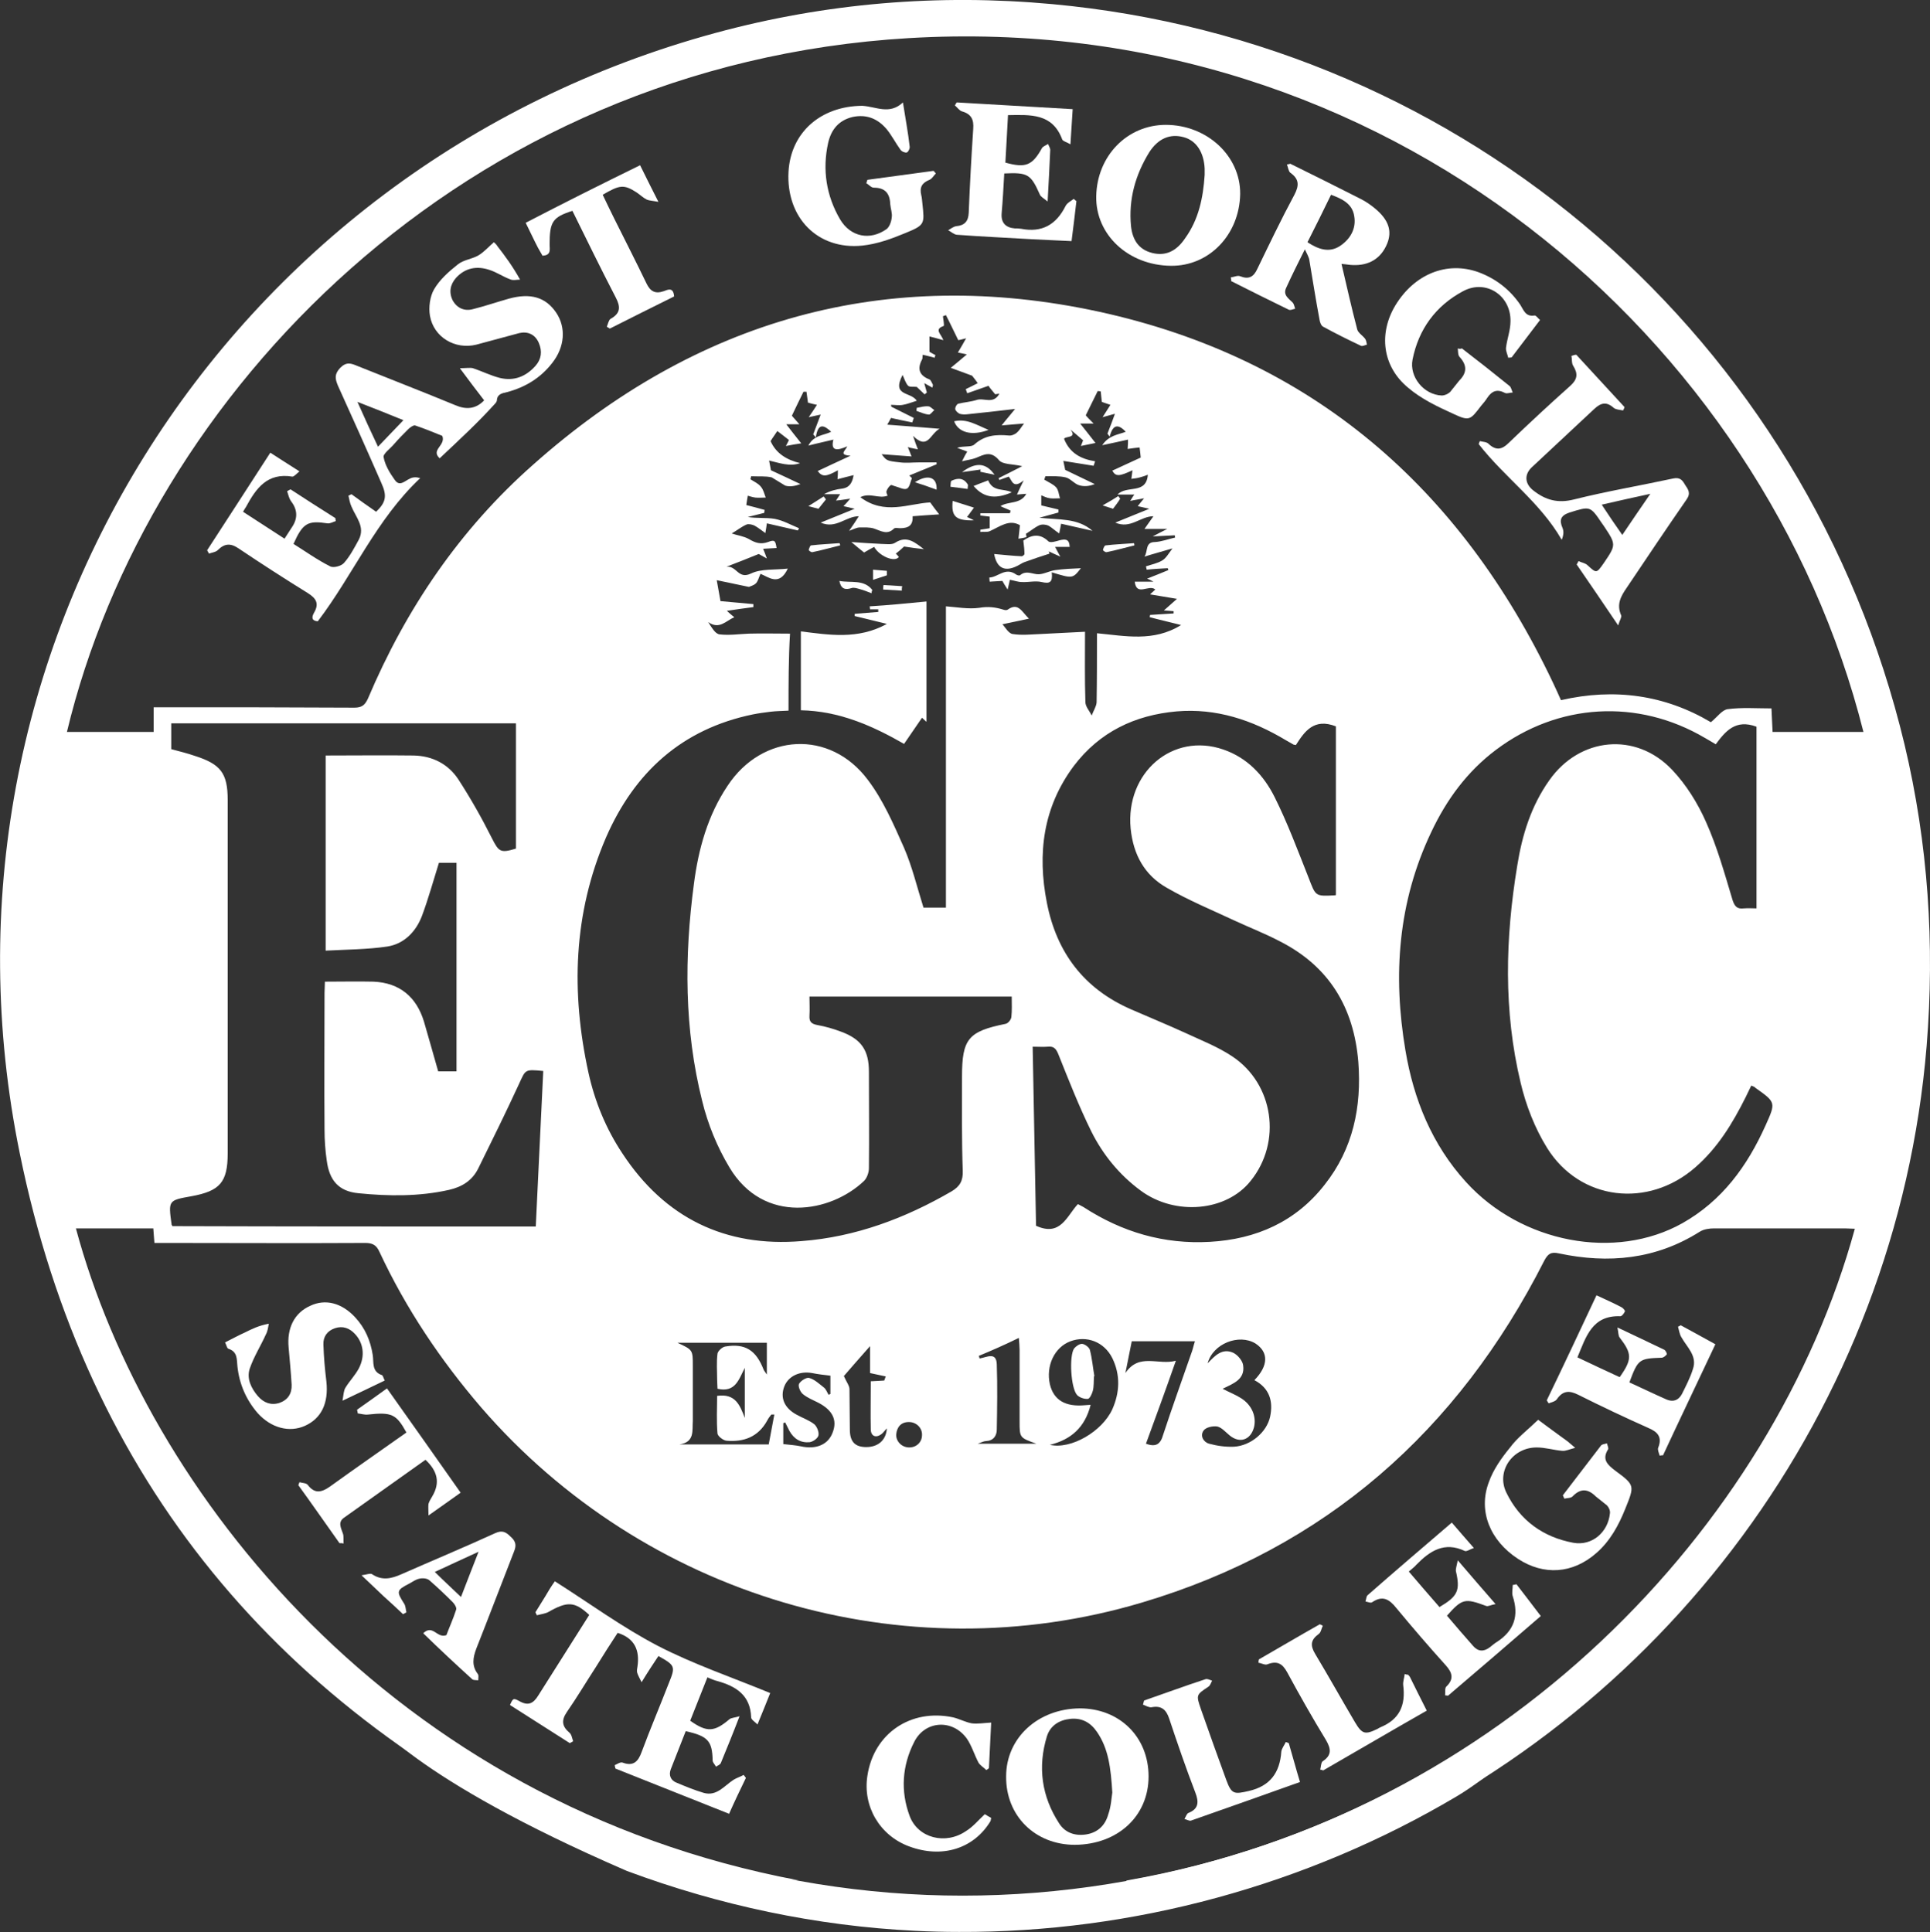 <svg xmlns="http://www.w3.org/2000/svg" width="516.2" height="516.9" viewBox="0 0 516.2 516.9"><rect x="0" y="0" width="516.2" height="516.9" fill="#333333" stroke="none"/><style type="text/css">.st0{fill:#FFFFFF;}</style><g id="XMLID_61_"><path id="XMLID_584_" class="st0" d="M213.6 503c-6.4-.6-12.9-.9-19.3-1.8-11.4-1.5-22.8-3.2-34.2-4.9-1.5-.2-3.1-.7-4.5-1.4-80.8-37.2-132.5-98.9-150.3-186.3-27.4-133.8 54.3-264 186.1-299.8 29.5-8 59.6-10.5 90-7.7 110.8 10.2 202 89.4 228 198.1 6.3 26.5 8.1 53.4 5.9 80.6-8 97.1-70.8 180.5-158.3 216.6-5.8 2.4-12.5 3-18.9 3.8-9.4 1.1-18.9 1.9-28.3 2.7l-6.7.6c-1.3.1-2.5-.3-1.5-.5 100.1-17.6 172.7-94.8 194.5-174.3l-2.7-.1h-34.9c-1.3 0-2.8.2-3.9.9-11.7 7.4-24.4 8.6-37.6 5.8-2.2-.5-3 .1-4 2-23.1 45.5-58.5 76.8-107.6 91.4-63.8 19-133.1-1.8-176.7-52.2-10.9-12.7-20.1-26.4-27.2-41.6-.8-1.8-1.8-2.4-3.8-2.4-17.6.1-35.3 0-52.9 0h-3.5l-.3-3.9h-20.7c18.8 70 84.2 153.8 193.3 174.4zm284.8-307.2c-26.5-105.3-127.6-193.2-255.4-185.6-119.2 7.1-203.5 95.4-225.1 185.6h23.2v-6.6h3.2c16.8 0 33.6 0 50.5.1 2 0 2.8-.7 3.6-2.4 10.2-24.1 24.6-45.3 44.2-62.6 43.6-38.8 94.4-53.3 151.4-40.9 56.8 12.4 96.6 47 121.4 99.3.7 1.5 1.4 3 2.1 4.6 14.3-3.3 27.8-1.4 40.1 5.9 1.7-1.4 3-3.3 4.5-3.5 3.8-.5 7.7-.2 11.7-.2.1 2.3.2 4.3.3 6.3h24.3zm-287.5-5.7c-1.8.1-3.3.1-4.9.3-1.6.2-3.1.4-4.6.7-19 3.9-31.7 15.5-39.3 32.9-8.8 20.4-9.4 41.5-4.7 63 1.7 7.7 4.7 15 9.1 21.6 11.3 17.2 27.5 25.1 47.9 23.4 14.4-1.1 27.7-6.1 40.1-13.3 2.2-1.3 3.1-2.8 3-5.5-.3-8.4-.2-16.8-.2-25.2 0-10.1 1.7-12.1 11.6-14.1.7-.1 1.5-1.1 1.6-1.8.2-1.8.1-3.6.1-5.5h-54.1c0 1.8.1 3.4 0 5.1-.1 1.6.5 2.2 2.1 2.5 2.2.4 4.3 1 6.4 1.8 5.4 2 7.4 5 7.4 10.7 0 8.6.1 17.2 0 25.8 0 1.1-.5 2.6-1.3 3.4-8.9 8.5-26.8 11.8-36-3.6-3.3-5.5-5.8-11.6-7.3-17.8-4.8-19.1-4.8-38.6-2.2-58.1 1.2-9.3 3.7-18.3 9-26.2 9.3-14.1 27.4-15.1 37.5-1.6 4.1 5.4 6.9 11.9 9.7 18.2 2.2 5.1 3.5 10.6 5.2 16h6v-80.6c2.8.2 6 .8 8.9.4 2.3-.4 4.3-.2 6.5.5.3.1.8.2 1.1 0 2.8-2 3.7.4 5.7 2.4-2.7.6-4.8 1-7.1 1.5.7.7 1.6 2.4 2.7 2.6 2.5.4 5 .1 7.6 0 3.9-.2 7.8-.4 11.8-.6 0 6.4-.1 12.6.1 18.8 0 1.2 1.1 2.4 1.7 3.6.4-1.2 1.2-2.3 1.3-3.5.1-6.1.1-12.1.1-18.5 7.5.7 15.1 2.4 22.5-2.2-3.1-.8-5.8-1.4-8.4-2.1l.1-.6 6.3-.4v-.6c-.8-.1-1.6-.1-2.6-.2l3.5-3.1c-2.8-.5-5-.8-7.2-1.2.4-.4.9-.8 1.4-1.3-1.7-1.5-5 2-5.5-2.1h5c-.9-.5-1.4-.7-1.7-.8 2-.8 3.8-1.5 5.7-2.3-.1-.2-.1-.4-.2-.5-1.9.1-3.8.2-5.6.4l-.2-.9c1.5-.5 3.1-.8 4.4-1.6 1-.6 1.7-1.9 2.7-3.2-3 .9-5.3 1.5-7.5 2.2 1-1.4.1-3.9 2.8-3.9 1.8-.1 3.6-.8 5.4-1.2l-.1-.6c-1.8.1-3.6.2-5.9.3 1.5-.8 2.5-1.3 3.9-2h-6.1c.7-1 1.5-2.1 2.4-3.4-3.5 0-6.1 3.5-10.2 1.7l9.1-3.7c-1.4-.3-2.2-.5-3.1-.7.6-.7 1-1.3 1.7-2.1-1.4.3-2.4.4-3.7.7.5-.8.7-1.2 1.1-1.7h-4.5c2.4-2.6 7.7.1 8.1-5.3-.7.3-1.4.5-2.1.7-.7.2-1.4.3-2.3.4.1-.9.2-1.5.3-2.3-3.6 1.7-4.5 1.7-5.4.1 2.6-1.2 5.2-2.4 7.6-3.5-.1-1.1-.2-1.9-.3-2.7-.9.1-2 .2-3.2.4.1-1.2.1-2 .1-2.5-2.2.5-4.1.9-6.9 1.5 1.8-2.7 4.3-2.8 6.3-3.6-1.8-1.9-3.4-2.3-4.3 1.3l-.6-.8c.7-1.7 1.3-3.4 2-5.3-.9.2-1.7.5-3.3.9.9-1.4 1.4-2.2 2.1-3.3-.8-.3-1.6-.5-2.3-.8l-.3-2.8-.8-.1-3.2 6.5c.3.4 1 1.1 2.1 2.2h-3.6c1.3 1.6 2.6 3.3 4.1 5.2l-3.9.8c.4-1 .6-1.6.6-1.5-1.3-1.1-2.3-2-3.4-2.9 1.9 2.4-1.4 1.7-1.7 2.5 1.5 3.8 4.5 5.4 8.3 6l-.4 1.2-8.1-1.3c.2 1 .4 1.9.5 2.4 2.9 1.4 5.4 2.6 7.9 3.8-1.5.6-2.9.7-4.2.3-1.3-.4-2.3-1.8-3.6-2.1-1.7-.4-3.6-.3-5.4-.3l-.3.9c1.1.7 2.4 1.2 3.2 2.1.6.7.7 1.9 1 2.9-.9 0-1.7.1-2.6 0-.9-.1-1.7-.5-2.4-.8v2.7c1.2.3 2.9.7 4.6 1.1v.8c-1.5.4-2.9.8-5.1 1.4 5.2.6 10.2 0 14.2 3.5l-8.4-1.9c-.1.7-.3 1.5-.5 2.6-1.2-.8-2-1.6-2.9-2.1-.7-.3-1.7-.4-2.4-.1-1.3.6-2.3 1.5-3.6 2.3 0 0 .2.9.1.9-.7.2-1.4.3-2.1.4l.4-3.6c-2.9-1.7-5.4.4-8.1 1.6-.7.3-1.7.1-2.5.2v-.6c.9-.1 1.7-.3 2.5-.4v-3.1c-.7-.1-1.6-.2-2.5-.3v-.6h7.9c.1-.2.1-.4.2-.7-.8-.4-1.7-.7-2.7-1.2 2.1-1.4 5.3-.4 6.9-3.3-1.1.1-1.7.1-2.5.2.5-1.1.9-2 1.8-3.8-2.9 2.4-3.1 0-4-1-.9.3-1.7.6-2.5.9-.1-.2-.2-.4-.2-.5 2-1 4-2 6.3-3.2-2.5-.6-5.2-.4-6.2-1.6-2.2-2.6-4-1.5-6.2-.6-1 .4-2.1.5-3.7.9.7-1.4 1-2 1.4-2.6-1.1-.4-1.9-.7-2.7-1 1.7-.6 3.8-.1 4.6-.9 2.8-2.5 5.8-2.7 9.2-2.4.7.1 1.7-.3 2.2-.8.8-.7 1.3-1.7 1.9-2.4-1.6.1-3.5.3-6 .5 1.4-1.8 2.5-3 3.6-4.4-4.4.5-8.5 1-12.6 1.4-.7.1-1.5.1-2.2-.1-.5-.2-1.1-.8-1.2-1.2-.1-.5.4-1.4.8-1.5 1.6-.4 3.3-.5 4.9-1 1.9-.7 4.5 1.3 6.1-1.7-.8.1-1.2.2-1.1.2-.9-1.1-1.6-1.9-1.8-2.3-2.3.8-4 1.4-5.7 2l-.4-1.1c1.1-.5 2.2-1.1 3.2-1.6-.6-.9-1.2-1.6-1.5-2-1.9-.7-3.5-1.3-5.7-2.1 1.7-1.4 2.9-2.4 4.3-3.6-1.1-.2-1.8-.4-2.4-.5.8-1.3 1.4-2.4 2.2-3.8-1.2.3-1.9.5-2.1.5-1.2-2.4-2.2-4.6-3.3-6.7l-.8.3c.1.9.4 2.5.2 2.6-2.7.9-.6 2.2-.1 3.8-1.7-.5-2.9-.8-3.7-1v4.1c.3.2 1 .6 1.6.9-.1.2-.2.5-.2.7-1-.3-2-.5-3.2-.8-.1.5 0 1-.2 1.3-1.4 2.6-.6 4.3 2 5.3.4.2.6.9.9 1.4.1.2-.1.4-.1.8-.7-.4-1.3-.7-2.2-1.2.3 1.1.5 1.8.7 2.5l-.6.5c-.7-.7-1.5-1.4-2.1-2-.7-.1-1.9.1-2.3-.3-.7-.7-1-1.9-1.5-2.9-3 5.8 2.2 4.4 3.8 6.9-1.3.4-2.5.9-3.7 1.1-1 .2-2.1 0-3.2 0l.1.5 6 3-.4 1.2c-2-.4-4-.8-5.7-1.2-.4.8-.7 1.3-1 1.8 4.4.3 8.8.7 14 1.1-2.6 1.4-3.1 5.8-7.1 1.9.6 1.8.9 2.6 1.3 3.6-.9-.2-1.7-.3-2.7-.6.4.9.6 1.5 1 2.5l-8-.6c1.3 1.7 1.3 1.8 5 2.2 1.6.2 3.3 0 4.9 0h4.8v.5l-7.3 3 .7.7c-.4 1-.6 2.4-1.3 2.8-.8.4-2-.3-3.1-.6-.5-.1-1.1-.5-1.3-.3-.5.4-.9 1-1.1 1.6-.1.4.2.9.3 1.2-2.4.9-4.7-.9-7.3.4 6.5 4.9 12.9 1.7 18.7 1.4.7 1 1.3 1.8 2.4 3.2-2.8.2-5 .3-7.1.5.1 2.3-.9 3.2-3.4 3.2-.5 0-1.3-.2-1.6.1-1.8 1.8-3.5.6-5.3 0-1.2-.4-2.6-.3-3.9-.3-.8 0-1.6.5-2.8.9 1.1-1.6 1.8-2.6 2.6-3.9-3.5 0-6.1 3.5-10.2 1.7l9.1-3.7c-1.5-.4-2.2-.5-3-.7.7-.7 1.1-1.2 1.8-2-1.5.2-2.5.4-3.8.5.5-.8.7-1.1 1.1-1.7h-4.3c1.6-.9 3.2-1.3 4.9-1.5 2-.3 2.7-1.7 3-3.6-1.5.4-2.9.7-4.3 1.1.1-1 .1-1.6.1-2.4-3.2 1.8-4.2 1.8-5.4.2 2.6-1.2 5.3-2.5 8.8-4.1-3.3-.2-1.4-1.3-.9-2.5-2.7 1.2-4.5 1.3-3.7-1.8-2 .5-4 .9-6.7 1.6 1.5-2.9 4.2-2.7 6.1-3.7-1.9-1.8-3.5-2.5-4.1 1.5l-.7-.8 2-5.3c-.9.2-1.8.4-3.2.7.9-1.3 1.5-2.2 2.2-3.3-1-.2-1.7-.4-2.4-.6l-.4-2.9h-.8c-1 2-2 4.1-3.1 6.4.2.3 1 1.1 2 2.3h-3.5c1.2 1.6 2.5 3.2 4 5.1-1.4.2-2.5.4-4.1.7.6-1.1.8-1.6.8-1.6-1.3-1-2.4-1.9-3.1-2.4-.5.8-1.2 1.7-1.8 2.7 1.4 3.2 4.2 5 7.9 5.9-2.9 1-5.6-.1-8.3-.7.2 1.1.4 2.1.5 2.6 2.8 1.3 5.4 2.5 7.9 3.7-1.4.5-2.8.8-4.1.4l-3.6-2.2c-1.7-.4-3.6-.2-5.5-.3-.1.3-.1.6-.2.8.9.6 2.1 1.1 2.8 2 .7.8.9 1.9 1.3 2.9-.9 0-1.9.1-2.8 0-.8-.1-1.6-.4-2-.5-.2 1.1-.3 1.9-.4 2.5 1.5.4 3.2.8 4.9 1.3l-.1.8-4.4 1.1c2.4.4 4.9.1 7.2.5 2.2.4 4.3 1.6 6.5 2.5l-.3.6-8.3-1.9c-.1.7-.2 1.5-.4 2.6-1.1-.8-2-1.5-2.9-2-.6-.3-1.6-.5-2.1-.3-1.4.6-2.6 1.6-4 2.4 1.4.5 3.2.7 4.6 1.5 1.7 1 3.1 1.5 5.1.8 1.8-.7 2-.4 2.3 1.6l-3.6.2c.4.9.6 1.5 1 2.6-1.3-.7-2.1-1.2-2.2-1.2-3 1.2-5.4 2.2-8.6 3.4 2.8-.3 3.1 3.5 6.6 1.8 2.7-1.3 6.3-.9 9.8-1.3-2.3 4.9-5.2 2.2-7.3 1.4-.5 1.1-.7 2.1-1.3 2.6-.5.5-1.4.7-1.8.9l-8.6-1.8c.3 1.7.6 3.3 1 5.6 2.4.2 5.6.5 8.8.8v.8c-2.3.3-4.5.6-7.1 1 .7.6 1.2 1.1 2 1.7-2.3 1-4 3.4-7 1.3 1 1.5 1.9 3.2 3.1 3.3 2.6.3 5.2-.1 7.8-.2 3.6-.1 7.2 0 11 0-.4 6.5-.4 13.4-.4 20.6zm135.7 9.2l-.6-.1-2.1-1.2c-9-5.4-18.6-8.6-29.2-7.7-11.2 1-20.6 5.5-27.5 14.6-8.2 11-9.8 23.4-7.2 36.6 2.6 13.3 9.9 23 22.5 28.5 4.8 2.1 9.7 4.1 14.5 6.3 4.3 2 8.7 3.7 12.6 6.3 11.1 7.4 13.3 22.9 4.9 33.3-6.5 8.2-20.2 9.4-29.4 2.6-5.7-4.2-10.1-9.6-13.2-15.8-3.3-6.7-6-13.6-8.8-20.6-.6-1.5-1.2-2.3-2.9-2.1-1.2.1-2.5 0-4 0 .3 16.3.6 32.3.9 47.9 6.6 3 8.2-2.6 11.2-5.8.6.3 1.1.6 1.5.8 10.3 6.7 21.5 10 33.8 9.3 12.4-.7 23-5.4 30.7-15.3 7.6-9.6 9.9-20.8 9-32.8-1.2-14.6-7.8-25.6-21-32.3-3.8-2-7.9-3.6-11.8-5.4-6.2-2.9-12.5-5.5-18.4-8.9-6-3.4-9-8.9-9.7-15.9-1.4-14.9 11.2-25.8 24.8-21.1 6.4 2.2 10.8 6.9 13.7 12.7 3.5 7 6.2 14.3 9.1 21.6 1.9 4.9 1.7 5 7 4.7.2 0 .3-.1.3-.1v-45.1c-5.9-2.3-8.4 1.4-10.7 5zm-203.3 128.8c.7-14 1.3-27.8 2-41.6-5-.5-4.7-.4-6.5 3.5-3.5 7.6-7.2 15.1-10.9 22.6-1.6 3.2-4.3 4.9-7.8 5.7-8 1.8-16.2 1.7-24.2.9-5.3-.5-7.8-3.4-8.5-8.7-.4-2.7-.6-5.5-.6-8.3-.1-12.2 0-24.4 0-36.6 0-1 .1-1.9.1-3 4.5 0 8.8-.1 13 0 7 .3 11.5 4.1 13.5 10.7 1.3 4.4 2.5 8.8 3.8 13.3h4.9v-55.8h-4.7c-1.5 4.8-2.8 9.5-4.5 14.1-1.6 4.3-4.8 7.6-9.3 8.3-5.4.8-10.9.8-16.5 1.1v-52.2c8 0 15.7-.1 23.5 0 5.1.1 9.3 2.3 12 6.4 3.3 5.1 6.3 10.4 9 15.8 1.8 3.5 2.2 4 6.4 2.7v-33.5h-92.2v6.9c2.2.6 4.3 1.1 6.3 1.8 6.9 2.2 8.8 4.6 8.8 11.8v94.5c0 7.8-2.1 10.1-9.7 11.5-6.2 1.1-6.2 1.1-5.3 7.6 0 .1.1.1.2.4 32 .1 64.4.1 97.2.1zm325.1-37.7c-.6 1.2-1 2.1-1.5 3.1-3.5 7-7.5 13.6-13.5 18.8-12.6 11-30.8 8.9-39.6-5.2-3.3-5.3-5.7-11.5-7.1-17.5-4.6-19.2-4.1-38.6-.9-58 1.3-8.2 3.7-16 8.6-22.9 8.1-11.5 23.1-13 32.8-2.8 3.8 4 6.9 9 9.1 14 3 6.7 5 13.9 7.1 20.9.6 1.8 1.3 2.4 3 2.2 1.2-.1 2.5 0 3.4 0v-48.6c-5.6-2.1-8.3 1.2-10.9 4.7-1.2-.7-2-1.2-2.9-1.7-18-10.6-39.3-9.3-55.9 3.2-7.7 5.8-13.2 13.3-17.3 22-8.9 18.7-10.3 38.3-6.9 58.4 2.2 13.1 7.1 25.2 16.2 35.2 14.8 16.3 39.9 21.1 57.9 11 10.6-6 17.3-15.2 22.2-26.1 2.8-6.2 2.8-6.2-2.7-10.1-.2-.3-.5-.3-1.1-.6zm-286.7 96h23.9c.5-2.7 1-5.4 1.5-8h-.8c-.4.5-.8 1-1.1 1.6-2.4 4.4-6.3 5.8-10.9 5.4-.9-.1-2.3-1.2-2.4-1.9-.3-3.4-.1-6.8-.1-10.1 4.9-.7 6.1 2.5 7.4 5.9v-13.4c-1.6 3.1-2.5 6.7-7.3 5.6 0-.8-.1-1.6-.1-2.5 0-2.3-.2-4.6.1-6.9.1-.7 1.3-1.8 2.1-1.9 5.3-.9 8.2 1 10.2 6.1.1.3.3.5.9 1.4v-8.5h-23.9c4.1 1.9 4.1 1.9 4.1 6.2v14.7c-.2 2.5.6 5.7-3.6 6.3zm99.1.1c5.7 1.3 14-3.6 16.7-9.5 2-4.5 2.2-9.2 0-13.7-2.2-4.4-6.9-6.1-11.2-4.5-4.3 1.6-6.6 6.6-5.5 11.5 1 4.2 4.1 6.1 9.4 5.6.4 0 .9-.1 1.5-.1-1.5 6-5.2 9.3-10.9 10.7zm42.2-21.8c1.9-2 3.9-4.2 6.9-2.8 1.2.6 2.5 2.2 2.6 3.4.5 3.7-2.6 4.8-5.5 6.2 1.9 1 3.5 1.6 4.9 2.5 2.9 1.8 4.2 4.9 3.5 7.8-.9 3.4-3.8 4.4-6.5 2.2-1.1-.9-2.1-2.1-3.3-2.4-1.2-.2-3.1.2-3.7 1.1-1 1.4 0 3.1 1.5 3.5 2.2.6 4.5.9 6.7.8 4.5-.3 8.7-3.9 9.6-8 .9-4.2-.2-7.7-4.2-9.8 3.8-3.9 3.8-7.5.3-9.8-4.4-2.7-11.4 0-12.8 5.3zm-16.5 21.5c2.7 1 3.9.1 4.6-2.4 2.4-7.3 5-14.5 7.5-21.7.4-1 .6-2.1 1-3.3h-16.9l-1.7 8.5c3.7-5.5 8.8-2 13.5-3.3-2.8 8-5.4 15.1-8 22.2zm-44.7-23.5l.2.7c1.9-.3 4.5-1.9 4.6 1.6.2 5.8.1 11.6 0 17.4 0 1.7-.9 3-2.9 3.1-.5 0-1.1.3-2.2.7h15.7c-4.5-1.6-4.5-1.6-4.5-6v-19.1c0-.9-.1-1.9-.2-3.2-3.9 1.9-7.3 3.4-10.7 4.8zm-25.3 6.6l.4-1.1c-1.3-.3-2.5-.5-4.2-.9v-7.2c-2.9 3.3-5.3 6-7 8 .7 1.6 1.5 2.6 1.5 3.5l.1 10.8c0 3.3 1.4 4.7 4.4 4.7 3.1 0 5.3-1.8 5.5-5-.6.6-1 1.2-1.4 1.5-1.4 1.1-2.8.7-2.9-1.1-.1-4.3 0-8.6 0-13 1.4-.1 2.5-.1 3.6-.2zm-14.4-1.3c-1.8-.2-3.4-.4-4.9-.7-3.3-.6-6.3.8-7.4 3.5-1.2 3-.1 5.8 3.2 7.6 1.6.9 3.4 1.5 4.8 2.6.7.6 1.3 2.1 1.1 3-.2.8-1.5 1.7-2.4 1.8-2.4.2-4.2-.9-5.4-3.1l-1.1-2.2-.5.2v5.6c1.7.2 3.3.3 4.7.6 4 .9 7.3-.4 8.5-3.7 1.3-3.3 0-6-3.9-8-1.4-.7-2.9-1.3-4.1-2.3-.7-.6-1.3-2.1-1-2.7.4-.8 2-1.8 2.7-1.6 1.5.4 2.7 1.6 4 2.6.5.4.8 1.2 1.2 1.9l.5-.2v-4.9zm21.1 19.2c1.9 0 3.4-1.4 3.4-3.3.1-1.9-1.5-3.5-3.5-3.5-2.1 0-3.2 1.3-3.4 3.3-.1 1.9 1.5 3.5 3.5 3.5z"/><path id="XMLID_573_" class="st0" d="M148.4 423c9.3 5.9 18 12.3 27.6 17.3 9.5 4.9 19.8 8.4 30 12.6-1.1 2.7-2.1 5.3-3.4 8.4-.8-.8-1.7-1.3-1.7-1.9-.2-5.9-4-8.3-9-9.7-.9-.2-1.7-.6-2.7-1-1.6 4-3.1 7.8-4.6 11.6 4.5 3.2 6.5 3 10.5-.4.5-.4 1.4-.4 2.7-.8-1.8 4.7-3.4 8.6-5 12.5-.2.5-.9.7-1.3 1-.3-.6-.9-1.1-.9-1.7-.1-5.2-1.3-6.5-7.2-7.8l-4 10.2c-.6 1.6 0 3 1.6 3.6 2.4 1 4.8 2 7.2 2.7 3.5 1 5.5-1.9 8-3.5.8-.5 1.8-.8 2.7-1.3l.6.8c-1.5 3.1-3 6.2-4.5 9.6-10.3-4.1-20.3-8.1-30.4-12.1l-.2-.9c.7-.3 1.5-.9 2.1-.7 2.9 1.1 4.2-.3 5.1-2.8 2.3-6.2 4.9-12.3 7.3-18.5 1.8-4.4 1.7-4.7-2.8-7.2-1.4 2.1-2.8 4.2-4.5 7-.6-1.2-1-1.9-1.2-2.6-.1-.5 0-1.1.1-1.6.6-4.2-.6-7.5-5.3-9-1.9 2.9-3.9 6-5.8 9.1-2.6 4-5.1 8.2-7.8 12.1-1.5 2.2-1.3 3.8.7 5.5.6.5.7 1.5 1 2.3l-.9.5-16-10.2c.8-1.8.9-1.9 2.4-1.1 2.4 1.4 3.8.8 5.2-1.5l13.6-21.5c-3.9-3.6-5.8-3.7-10.9-.8-.9.5-2.1.6-3.1.9l-.4-.8 2.6-4.2c.8-1.4 1.6-2.7 2.6-4.1z"/><path id="XMLID_570_" class="st0" d="M307.2 475.2c0 10.6-8.2 18.2-19.7 18.3-10.6 0-18.5-7.7-18.4-18.3 0-10.3 8.5-18.1 19.7-18.2 10.6 0 18.4 7.6 18.4 18.2zm-9.7 4.3c-.4-6.5-1-11.7-4.1-16.2-1.7-2.5-4-3.8-7.1-3.5-3 .3-5.4 1.8-6.3 4.7-2.5 8.2-1.4 16.1 3.3 23.3 1.6 2.5 4.3 3.4 7.3 2.9s5-2.4 5.8-5.3c.8-2.2.9-4.7 1.1-5.9z"/><path id="XMLID_569_" class="st0" d="M411.4 379.8c2.3 1.7 5.1 3.8 7.9 5.8l2 1.7c-1.6.4-2.5.9-3.5.8-2.3-.2-4.5-.9-6.8-.9-6.5 0-10.9 6.4-8.1 12.1 3.6 7.4 9.8 11.9 17.9 13.4 5 .9 9.3-2.8 9.8-7.9.1-.7-.3-1.6-.8-2.1l-3-2.4c-2.1-2.1-4.1-2.2-6.2 0-.5.5-1.5.4-2.2.6l-.4-.9 10.2-13.3c.3-.4 1-.4 1.6-.6.1.5.5 1.3.3 1.6-1.7 2.7-.2 4.1 1.9 5.7 5.3 3.9 5.2 4 2.7 10.2-1.8 4.5-4.1 8.7-7.8 11.9-6.3 5.5-14 6-20.9 1.5-7.5-4.9-10.7-12.8-7.8-20.5 1.2-3.4 3.4-6.5 5.7-9.3 1.9-2.6 4.7-4.7 7.5-7.4z"/><path id="XMLID_568_" class="st0" d="M102.9 369.3c-3.6 1.7-7 3.4-11.3 5.4.3-1.6.3-2.7.8-3.5 1.1-1.8 2.6-3.3 3.6-5.2 1.7-3.3 1.2-6.8-1.1-9.2-1.4-1.5-3.2-2.2-5.3-1.5-2.1.7-3.2 2.3-3.1 4.4.1 3.3.4 6.6.8 9.9.6 5.7-1.3 9.8-5.7 11.8-4.2 1.9-9.1.6-12.7-3.4-3.1-3.6-4.9-7.8-5.4-12.5-.2-1.8.1-3.9-2.4-4.7-.4-.1-.5-.9-.9-1.7 1.8-.9 3.6-1.9 5.4-2.7 1.8-.9 3.6-1.8 6.3-2.3-.2 1-.3 2-.8 2.9-1.4 3.1-3.2 5.9-4.3 9.1-.9 2.7.4 5.3 2.2 7.4 1.5 1.7 3.4 2.5 5.7 1.8 2.3-.8 3.4-2.5 3.3-4.9-.2-3.3-.5-6.6-.8-9.9-.5-5.2 1.5-9.3 5.8-11.2 4-1.9 8.4-.8 12 3.1 2.7 2.9 4.1 6.3 4.7 10.1.3 2-.3 4.3 2.3 5.3.4 0 .5.7.9 1.5z"/><path id="XMLID_567_" class="st0" d="M427 346.5c2.4 1.1 4.6 2.1 6.7 3.2.4.2 1 .9.9 1.1-.2.5-.8 1.3-1.2 1.3-7.6-.3-9.2 5.5-11.5 11 3.8 1.8 7.6 3.6 11.3 5.3 3.4-4.8 3.3-6.3 0-10.6-.4-.5-.3-1.3-.6-2.7 4.7 2.2 8.6 4.1 12.6 6 .3.2.7 1 .6 1.2-.3.4-.9.9-1.4.9-6 .2-6.3.4-8.6 6.6 3.3 1.5 6.6 3.1 10 4.6 1.7.7 3.1.2 4-1.4 1.1-2.2 2.3-4.5 3-6.8 1.2-3.5-1.6-5.8-3.1-8.5-.5-.8-.6-1.8-.9-2.8.2-.1.5-.2.7-.4 3 1.6 6 3.3 9.3 5.1-4.7 10-9.4 19.8-14 29.7-.3 0-.6 0-.9.1-.2-.7-.6-1.6-.4-2.1 1.1-2.8 0-4.2-2.6-5.3-6.3-2.8-12.6-5.8-18.8-8.9-2.4-1.2-4.1-1.1-5.7 1.2-.4.6-1.4.8-2.2 1.1l-.5-.8c4.5-9.3 8.8-18.5 13.3-28.1z"/><path id="XMLID_566_" class="st0" d="M376.8 420.4c2.8 3.3 5.5 6.4 8.2 9.5 4.9-2.9 5.6-4.4 4.4-9.6-.1-.6.2-1.4.5-2.9 3.6 4.2 6.6 7.7 10.1 11.7-1.2.2-2 .7-2.5.5-5.7-2.1-6.4-2-10.5 2.6 2.3 2.7 4.6 5.4 7 8.1 1.3 1.5 2.8 1.6 4.4.4.7-.5 1.3-1.1 2-1.5 4.6-3 5.9-7 4.2-12.2-.3-.9 0-2 0-3l1-.2c2.1 2.7 4.2 5.5 6.5 8.5-8.3 7.2-16.6 14.3-24.8 21.3-.3 0-.6-.1-.8-.1.1-.8-.1-1.9.3-2.3 2.1-2 1.7-3.7-.1-5.7-4.5-5-8.9-10.1-13.2-15.3-1.9-2.4-3.7-3.5-6.5-1.6-.4.3-1.2-.1-1.8-.2.2-.5.2-1.2.5-1.6 7.4-6.5 14.9-12.9 22.6-19.5 1.9 2.2 3.7 4.3 5.9 6.8-1 .3-1.9 1-2.4.8-5.5-2.6-9.4 0-13 3.7-.5.6-1.1 1-2 1.8z"/><path id="XMLID_563_" class="st0" d="M113.2 436.9c2.6-2.5 3.7 1.5 6.2.5.7-1.9 1.8-4.3 2.6-6.8.2-.5-.4-1.5-.9-2-2-2-4.1-4-6.3-5.9-.6-.5-1.8-.6-2.6-.4-1 .2-1.8.8-2.7 1.3-3.5 1.8-3.5 2.1-1.4 5.4.4.6.4 1.5.6 2.3l-.9.5c-1.7-1.6-3.4-3.2-5.2-4.8-1.7-1.6-3.5-3.3-5.9-5.6 1.4-.2 2.4-.6 2.8-.3 2.7 1.8 5.2 1.2 7.9 0 8.4-3.7 16.8-7.2 25.1-11 1.8-.8 2.8-.3 4 .9 1.4 1.2 1.7 2.3 1 4-3.4 8.7-6.7 17.4-10.1 26-.9 2.4-1.3 4.6.4 6.8.3.4.1 1.1.1 1.7-.5-.1-1.3 0-1.6-.3-4.4-4-8.7-8-13.1-12.3zm10.1-9.7c1.6-4.1 3-7.8 4.7-12.1-4.3 2-7.9 3.6-11.7 5.4 2.3 2.3 4.5 4.3 7 6.7z"/><path id="XMLID_562_" class="st0" d="M263.4 485.3c.5.3 1.1.7 1.7 1-.1.4-.1.7-.2.9-4.5 7.4-13 10-21.8 6.7-7.8-2.9-12.4-10.7-11.1-18.9 1.7-11.3 11.6-18 22.9-15.6 1.7.4 3.3 1.3 5 1.6 1.6.2 3.3-.1 5.2-.2-.2 4.2-.4 8.2-.6 12.2-.2.2-.4.3-.7.5-.7-.7-1.6-1.2-2.1-2-1.1-2.1-1.8-4.5-3.1-6.4-3.8-5.3-11.2-4.9-14.1.9-3.2 6.3-3.7 13.1-1.2 19.8 2.2 5.9 9.6 7.8 15.1 4 1.8-1.1 3.3-2.9 5-4.5z"/><path id="XMLID_561_" class="st0" d="M90.8 412.8c-3.7-5.2-7.3-10.4-11-15.5.1-.3.2-.6.3-.8.7.2 1.8.2 2.2.7 1.8 2.4 3.6 2.1 5.9.5 6.8-4.9 13.7-9.7 20.5-14.5-2.7-4.9-3.9-5.5-10.3-4.8-.9.1-1.8-.2-2.7-.3l-.2-1c2.6-1.8 5.2-3.7 8-5.7 6.6 9.3 13.1 18.5 19.7 27.9-2.7 1.9-5.3 3.8-8.6 6.1 0-1.5-.1-2.3 0-3.1.2-.7.6-1.3 1-2 2.2-3.7 1.4-6.8-1.8-9.8-7.2 5.1-14.5 10.3-21.8 15.5-1.7 1.2-.8 2.7-.3 4.2.3.8.1 1.8.2 2.7-.3-.1-.7-.1-1.1-.1z"/><path id="XMLID_560_" class="st0" d="M306 454.9c5.5-1.9 10.9-3.9 16.4-5.7.5-.2 1.2.2 1.8.4-.3.5-.5 1.3-1 1.6-3.3 2.2-3.3 2.2-2 6 2.2 6.3 4.5 12.7 6.8 19 1.4 3.8 2.1 3.8 6 2.9 5.7-1.3 8.3-4.9 8.7-10.5.1-.9.8-1.7 1.2-2.6.3.1.6.2.8.3 1 3.4 1.9 6.8 3 10.4-9.8 3.5-19.4 6.9-29.1 10.3-.5.2-1.2-.3-1.8-.4.3-.5.6-1.4 1-1.6 2.8-1.1 2.9-2.9 1.9-5.5-2.5-6.5-4.8-13.2-7-19.8-.8-2.4-2.1-3.5-4.7-3-.7.1-1.5-.4-2.3-.7.1-.4.2-.8.3-1.1z"/><path id="XMLID_559_" class="st0" d="M376.6 448c.2.2.4.4.5.6 1.4 2.9 2.9 5.8 4.5 9-9.3 5.3-18.5 10.7-27.7 16-.3-.1-.5-.2-.8-.2.2-.7.2-1.8.6-2.2 2.6-1.7 2.3-3.4.9-5.8-3.6-5.9-7-11.9-10.3-18-1.3-2.4-2.7-3.2-5.3-2.2-.6.3-1.6-.3-2.4-.4 0-.3 0-.6.1-.9 5.4-3.1 10.8-6.3 16.3-9.4.3.1.6.3.8.4-.4.8-.5 1.8-1.1 2.2-2.2 1.6-2.3 3.1-.9 5.4 3.6 6 7 12.1 10.6 18.2 1.9 3.2 2.7 3.4 6 1.8l.7-.4c5.2-2.1 6.9-5.9 6.2-11.3-.1-1 .3-2 .4-3 .2.1.6.2.9.2z"/><path id="XMLID_497_" class="st0" d="M117.6 122.6c-2.5-2.3 1.7-3.4.7-6-2-.8-4.6-1.9-7.3-2.8-.4-.1-1.3.5-1.8 1-1.3 1.3-2.6 2.6-3.8 4-1 1.2-3 2.6-2.8 3.5.4 2.2 1.7 4.3 3 6.1 1.3 1.9 2.7.2 4.1-.4.8-.4 1.7-.4 2.7-.1-11.8 11.1-17.9 25.8-27.4 38.3-1.5-.1-1.8-.9-1-2.3 1.4-2.4.6-3.8-1.6-5.2-6.3-3.9-12.5-7.9-18.6-12-2.2-1.5-3.8-1.3-5.6.5-.5.5-1.5.6-2.3.9l-.5-.9c5.6-8.6 11.2-17.3 16.9-26.1 2.6 1.7 5 3.2 7.8 5-.8.6-1.4 1.4-1.9 1.4-6.7-1.1-9.7 3.1-12.4 8.1-.2.3-.4.6-.8 1.3l11.1 7.2c.8-1.2 1.5-2.3 2.2-3.4 1.4-2.3 1.2-4.5-.5-6.7-.5-.7-.7-1.7-1-2.6l.9-.5c4 2.6 8 5.2 12 7.7l.1.8c-.7.2-1.5.7-2.2.6-5.3-.8-6.6-.1-9.1 5.5 3.2 2 6.4 4.3 9.8 6 .9.5 3-.1 3.7-.9 1.6-1.8 2.8-4.1 4-6.3 1.7-3.4-.8-5.9-2-8.8-.4-.9-.6-1.9-.8-2.9.3-.1.6-.3.8-.4 2.2 1.6 4.4 3.2 6.6 4.7 2.6-2.5 3-4.2 1.4-7.7-3.8-8.7-7.7-17.4-11.6-26-.8-1.9-1-3.1.6-4.8 1.7-1.7 2.9-1.2 4.6-.5 8.7 3.5 17.5 6.9 26.2 10.5 2.8 1.2 5.4 1.1 7.7-1.3-2-2.6-4-5.2-6.5-8.6 1.6 0 2.7-.2 3.5 0 2.4.8 4.8 2 7.2 2.6 3.7.9 6.9-.3 9.5-3.2 1.6-1.8 1.9-3.9.9-6.2-1-2.3-3-3.1-5.2-2.6l-11.5 3.1c-5.7 1.4-11.4-2-12.4-7.7-.4-2.3 0-5.2 1.1-7.1 1.5-2.6 4-4.8 6.4-6.7 1.5-1.2 3.8-1.4 5.5-2.4 1.5-.9 2.7-2.3 4.1-3.5.3.3.7.6.9 1 2.1 2.7 4.1 5.4 6.1 9-.9 0-1.9.3-2.7-.1-1.9-.7-3.6-1.9-5.5-2.5-3.3-1.1-6.4-.6-8.9 2.1-1.6 1.8-2 3.9-.9 6.1 1.2 2.1 3.2 2.9 5.4 2.3 3.2-.8 6.4-1.9 9.6-2.8 5.8-1.6 9.9-.4 12.7 3.8 2.6 3.9 2.3 9.1-1.1 13.4-3.1 4-7.2 6.5-12.1 7.8-1.3.3-2.6.5-2.7 2.2 0 .3-.3.7-.5.9-4.6 5.1-9.6 9.7-14.8 14.6zm-16.5-3.1c2.4-2.5 4.5-4.7 6.8-7.1-4.2-1.7-7.9-3.2-12.3-4.9 1.9 4.3 3.6 8 5.5 12z"/><path id="XMLID_494_" class="st0" d="M421.6 94.9l12.9 14c-.1.3-.2.6-.4.9-.9-.2-1.9-.2-2.5-.7-1.9-1.7-3.4-1.4-5.2.3l-16.6 15.5c-2.2 2-2 4.5.3 6.3 3.3 2.6 6.6 3.5 10.9 2.4 8.8-2.2 17.7-3.7 26.5-5.6 1.9-.4 2.5.5 3.2 1.7.8 1.2 1.6 2.2.4 3.9-5.4 7.8-10.7 15.7-16 23.6-1.6 2.3-2.8 4.5-1.5 7.4.2.5-.4 1.3-.8 2.7-4-5.9-7.5-11.1-11.1-16.3l.5-.9c.8.4 1.8.5 2.4 1.1 2.4 2.2 2.4 2.2 4.3-.5 3.4-5 3.4-5 0-10.1l-.5-.7c-3.1-4.6-3.1-4.5-8.6-2.8-2.4.8-2.8 2-1.9 4.1.4.9.3 2-.2 3.2-5.8-10.1-15.3-16.7-22.2-25.6.1-.3.2-.6.3-.8.8.2 1.8.2 2.3.7 2 1.9 3.6 1.6 5.4-.2 5.4-5.2 10.9-10.3 16.5-15.3 1.9-1.7 2.1-3.2.8-5.3-.5-.7-.3-1.8-.5-2.7.6-.2.9-.3 1.3-.3zm6.8 40.1c1.9 2.9 3.6 5.4 5.5 8.1 2.5-3.7 4.8-7.1 7.5-11-4.7 1-8.6 1.9-13 2.9z"/><path id="XMLID_491_" class="st0" d="M345.1 43.8c6.3 3.1 12.5 6.2 18.8 9.4 1.4.7 2.7 1.6 3.9 2.6 3.6 3 4.6 6 3.2 9.4-1.6 3.9-4.8 5.9-9.2 5.7-.8 0-1.6-.2-3-.3 1.4 6 2.7 11.8 4.2 17.5.2.9 1.4 1.6 2.1 2.5.3.4.4 1.1.5 1.6-.5.1-1.2.5-1.6.3-3.4-1.6-6.8-3.3-10.1-5.1-.6-.3-.9-1.3-1-2-1-5.3-1.8-10.5-2.7-15.8-.1-.8-.6-1.6-1.2-2.9-1.9 3.8-3.5 7-5 10.3-.9 1.9.6 2.8 1.7 3.9.4.4.5 1.1.7 1.7-.6.1-1.3.5-1.8.2-5.1-2.5-10.2-5-15.3-7.6 0-.3 0-.6-.1-1 .9-.1 1.8-.6 2.5-.3 2.3.9 3.6.2 4.6-2 3.2-6.6 6.4-13.3 9.9-19.8 1.3-2.5 1.3-4.2-1.1-5.9-.5-.4-.6-1.5-.9-2.2.2 0 .5-.1.9-.2zm4.6 21c2.9 1.9 5.8 2.9 8.7 1 2.7-1.8 4.4-4.6 3.8-8-.5-3.3-3.2-4.6-6.2-5.7-2.1 4.3-4.1 8.4-6.3 12.7z"/><path id="XMLID_488_" class="st0" d="M313.2 71.1c-11.4-.1-20.2-8.3-20-18.6.2-10.8 8.3-19.1 18.6-19.1 11 0 20 8.3 19.9 18.5-.2 10.9-8.3 19.3-18.5 19.2zm9-24.3v-1.7c-.2-4.3-2.2-7.5-5.6-8.4-3.6-1-6.8.3-9.2 4-3.7 6-5.6 12.6-4.9 19.8.4 3.6 2 6.3 5.8 7.2 3.4.8 6.3-.4 8.7-4 3.6-5 4.8-10.8 5.2-16.9z"/><path id="XMLID_487_" class="st0" d="M241.5 27.4c.7 4.5 1.4 8.2 1.8 11.8.1.5-.4 1.5-.8 1.6-.5.1-1.4-.3-1.7-.8-1.3-1.8-2.3-3.8-3.7-5.5-2.4-2.8-5.4-4-9.1-3.2-3.7.9-5.7 3.4-6.5 6.9-1.6 7.2-.5 14.2 3.2 20.5 2.8 4.7 8 5.7 12.4 2.6.8-.6 1.3-2 1.4-3.1.2-1.1-.3-2.4-.4-3.6-.1-2.9-1.4-4.4-4.4-4.4-.7 0-1.3-.8-2-1.2l.3-.9 17.7-2.4.6.7c-.6.6-1 1.4-1.7 1.7-2 .8-2.7 2-2.2 4.1.2.7.2 1.5.3 2.2.6 5.6.7 5.8-4.7 8-3.6 1.5-7.5 2.9-11.4 3.3-11.9 1.2-20.4-7.5-19.7-19.8.6-10.4 8.5-17.5 19.7-17.6 3.7.2 7.3 2.5 10.9-.9z"/><path id="XMLID_486_" class="st0" d="M391 93.2c4.3 3.3 8.6 6.7 12.8 10.1.4.4.5 1.1.8 1.7-.7 0-1.6.4-2.1.1-2.1-1.1-3.5-.5-4.7 1.3-.5.8-1.1 1.5-1.7 2.2-2.9 3.8-3.1 4.1-7.4 2.1-4.2-1.9-8.6-4-12.1-7-6.9-5.7-7.9-14.5-3.4-22 5.1-8.4 13.8-11.9 22.2-8.9 4.6 1.7 8.4 4.6 11.2 8.7.9 1.4 1.4 3.3 3.8 2.9.4-.1.9.7 1.5 1.2-2.6 3.4-5.1 6.7-7.6 10l-.9.1c-.2-.9-.7-1.8-.6-2.7.3-2.4 1.2-4.7 1.2-7.1.1-6.9-6.6-11.3-12.7-8-7.3 3.9-11.9 10.2-13.5 18.3-.9 4.6 3 9.4 7.8 9.6.8 0 1.7-.4 2.3-1l2.4-3c2.1-2.1 2.1-4.1.1-6.3-.5-.5-.4-1.5-.5-2.3.5.2.8.1 1.1 0z"/><path id="XMLID_485_" class="st0" d="M268.6 46.4c-.2 3.7-.4 7.2-.7 10.7-.2 2.5 1.1 3.8 3.5 4 .6 0 1.1 0 1.7.1 5.6 1.1 9.4-1.1 11.9-6.1.4-.8 1.4-1.3 2.2-1.9.2.2.4.4.7.6-.4 3.4-.8 6.9-1.3 10.7-3.6-.2-7-.3-10.5-.5-6.7-.4-13.5-.7-20.2-1.2-.8-.1-1.5-.8-2.3-1.2.7-.4 1.4-1 2.2-1.1 2.2-.2 3.2-1.3 3.3-3.6.3-7.5.7-14.9 1.2-22.4.2-2.5-.5-4-3-4.7-.7-.2-1.3-1.1-1.9-1.6.2-.3.3-.6.5-.8 10.2.6 20.4 1.2 31 1.8-.2 3.1-.4 6-.6 9.4-1-.6-2-.8-2.2-1.3-2.6-7-8.4-6.6-14.5-6.5-.2 4.4-.5 8.6-.7 12.7 5.4 1.5 7.2.8 9.8-3.9.3-.5 1.1-.7 1.6-1.1.2.5.6 1.1.6 1.6-.2 4.3-.4 8.6-.7 13.8-1.1-.9-1.9-1.3-2.1-1.9-2.4-5.4-3.2-5.9-9.5-5.6z"/><path id="XMLID_484_" class="st0" d="M171.2 44.2c1.6 3.2 3 6.1 4.9 9.8-1.5-.3-2.4-.3-3.1-.6-1-.5-1.8-1.3-2.7-1.9-3.4-2.2-4.5-2.1-9.1.6 1 2.1 2 4.2 3.1 6.4 2.9 5.8 5.8 11.5 8.6 17.3 1 2.1 2.3 2.9 4.6 2.1 1.1-.4 2.6-1.2 2.8 1.4-5.7 2.8-11.4 5.7-17.2 8.6l-.8-.5c.3-.7.5-1.8 1-2.1 2.7-1.5 2.7-3.2 1.4-5.7-4-7.7-7.8-15.5-11.6-23.2-5.3 1.7-6.1 2.9-6.1 9 0 1.3.5 2.9-1.9 3l-1.2-2.1c-1.1-2.1-2.1-4.3-3.3-6.7 10.2-5.3 20.2-10.3 30.6-15.4z"/><path id="XMLID_483_" class="st0" d="M247.8 160.9v32.2l-1.2-1.1-4.8 7c-8.7-5-17.5-8.8-27.6-9v-21.1c7.4.9 15.2 2.3 23-2l-8.6-2.1v-.6l6.3-.5v-.7h-2.2c0-.3-.1-.6-.1-.8 5-.3 10-.8 15.2-1.3z"/><path id="XMLID_482_" class="st0" d="M273.7 144.6c1.9-1.3 4.2-2.2 6.7.2.5.5 2.1 0 3.1-.3 1.4-.3 2.5-.4 2.6 1.8h-3.9c.5.9.7 1.4 1.4 2.6-1.4-.6-2.2-1-3.1-1.4l.2.6c-2.2.7-4.3 1.4-6.5 2.2-.6.2-1.1.5-1.6.8-3.7 2.1-6 1-6.7-2.9 2.4.2 4.9.5 7.4.6.2 0 .7-.4.7-.6 0-1-.1-2-.3-3.6z"/><path id="XMLID_481_" class="st0" d="M281.3 153.1c.3 2.7-.5 3.1-2.7 2.6-1.7-.4-3.5.1-5.3 0-1 0-2-.4-3.2-.6-.1.6-.3 1.3-.6 2.6-.7-1.1-1.1-1.7-1.4-2.3-1.2.1-2.3.1-3.4.2l-.1-1.1c2.4-.1 4.3-2.9 7.2-.8.3.2.8.3 1 .2 1.5-1.3 2.9-.5 4.5-.3s3.3-.9 5-1.1c2.2-.3 4.4-.4 6.8-.5-2.2 2.8-2.2 2.8-7.8 1.1z"/><path id="XMLID_480_" class="st0" d="M241.8 146.2c-.5.5-1.3 1.2-2.2 1.9.3.3.6.6.8.9-1.1 1.5-5.2-.2-6.6-2.7-.9.5-1.9 1-2.7 1.5-1.1-.9-2-1.6-3.4-2.8 2.9.2 5.5.4 8 .5 1.2 0 2.8.3 3.7-.3 3.2-2.1 5.4 0 7.7 1.7-1.8-.2-3.5-.4-5.3-.7z"/><path id="XMLID_479_" class="st0" d="M270.6 131.7c-3.7 1.6-7.2 1.9-10.2-1.7 1.2-.5 2.6-1 3.9-1.5 1.3 3.2 4.3 2.1 6.3 3.2z"/><path id="XMLID_478_" class="st0" d="M264.4 115c-4.5 1.7-8.1.7-9.2-2.3 3.4-.8 6 1 9.2 2.3z"/><path id="XMLID_477_" class="st0" d="M260.5 139.2c-4.9.1-6.1-1-5.7-5.2 1.5.5 3 .9 5.7 1.8-.9 1.2-1.4 1.9-2 2.7-.3-.2-.6-.4-1-.6 1 .3 1.9.7 3 1.3z"/><path id="XMLID_476_" class="st0" d="M224.5 155.4c3.1.6 6.5-.5 8.8 2.4-.1.3-.2.6-.2.9-1-.4-2-.8-3.1-1.1-.7-.2-1.6-.5-2.2-.3-1.8.6-2.9.2-3.3-1.9z"/><path id="XMLID_475_" class="st0" d="M244.7 129c3.6-2.3 6-1.3 5.8 2-2.1-.8-3.9-1.4-5.8-2z"/><path id="XMLID_474_" class="st0" d="M262.3 125.6c-1.5.2-3 .4-5 .7 3.6-2.7 6.4-2.6 8.7.7l-3.8-.8c0-.2 0-.4.1-.6z"/><path id="XMLID_473_" class="st0" d="M258.8 130.8c-1.5-.2-3-.4-4.6-.6.1-.6 0-1.5.3-1.6 1.7-.8 3.3-.8 4.4 1.1l-.1 1.1z"/><path id="XMLID_472_" class="st0" d="M224.7 145.9c-2.5.6-4.9 1.3-7.4 1.8-.3.1-1-.4-1-.6.1-.4.4-1.2.6-1.2 2.5-.3 5.1-.4 7.6-.6.2.2.2.4.2.6z"/><path id="XMLID_471_" class="st0" d="M303.4 145.9c-2.5.6-4.9 1.3-7.4 1.8-.3.1-1-.4-1-.6.1-.4.4-1.2.7-1.2 2.5-.3 5.1-.4 7.6-.6.1.2.1.4.1.6z"/><path id="XMLID_470_" class="st0" d="M237.2 153.9c-1.1.4-2.2.7-3.7 1.2v-2.7l3.7.3v1.2z"/><path id="XMLID_469_" class="st0" d="M245.2 109.1c1-.2 2.1-.5 3.1-.4.5 0 1.1.7 1.6 1-.5.4-1.1 1.3-1.5 1.2-1.1-.1-2.2-.6-3.3-1 0-.2.1-.5.1-.8z"/><path id="XMLID_468_" class="st0" d="M297.7 136.1l-2.8-.9c1.8-1 3-1.7 4.2-2.5l.5.7c-.5.9-1.1 1.6-1.9 2.7z"/><path id="XMLID_467_" class="st0" d="M218.9 136.1c-.4-.1-1.2-.3-2.7-.7 1.7-1.1 2.9-1.8 4.1-2.6l.6.8c-.5.6-1.1 1.4-2 2.5z"/><path id="XMLID_466_" class="st0" d="M241.2 158l-5-.3c0-.4 0-.8.1-1.2l5 .3c-.1.4-.1.8-.1 1.2z"/><path id="XMLID_465_" class="st0" d="M292.6 368.2c-.1 1.3 0 2.6-.3 3.8-.2.8-.8 2.1-1.3 2.2-.9.1-2.2-.3-2.9-1-1.7-1.8-2.2-10.5-.8-12.5.5-.6 1.5-1.3 2.2-1.2.7.1 1.8.9 2 1.6.6 2.3.8 4.7 1.2 7l-.1.1z"/><path id="XMLID_112_" class="st0" d="M99.2 459.4s10.3 15.9 68.5 41.1c24.7 9.2 50.7 14.7 77 16 3.9.2 7.9.3 11.8.3 46.5.2 93-12.5 133-36.2 7.7-4.5 21.8-16.3 21.3-16.9-1.4-1.8-4.1-2.7-6.5-2.5-3.2.4-5.9 2.2-8.6 4-43.3 29-95.9 43.8-148 41.7s-103.3-21-144.2-53.4c.2.2-3.8 5.2-4.3 5.9"/></g></svg>